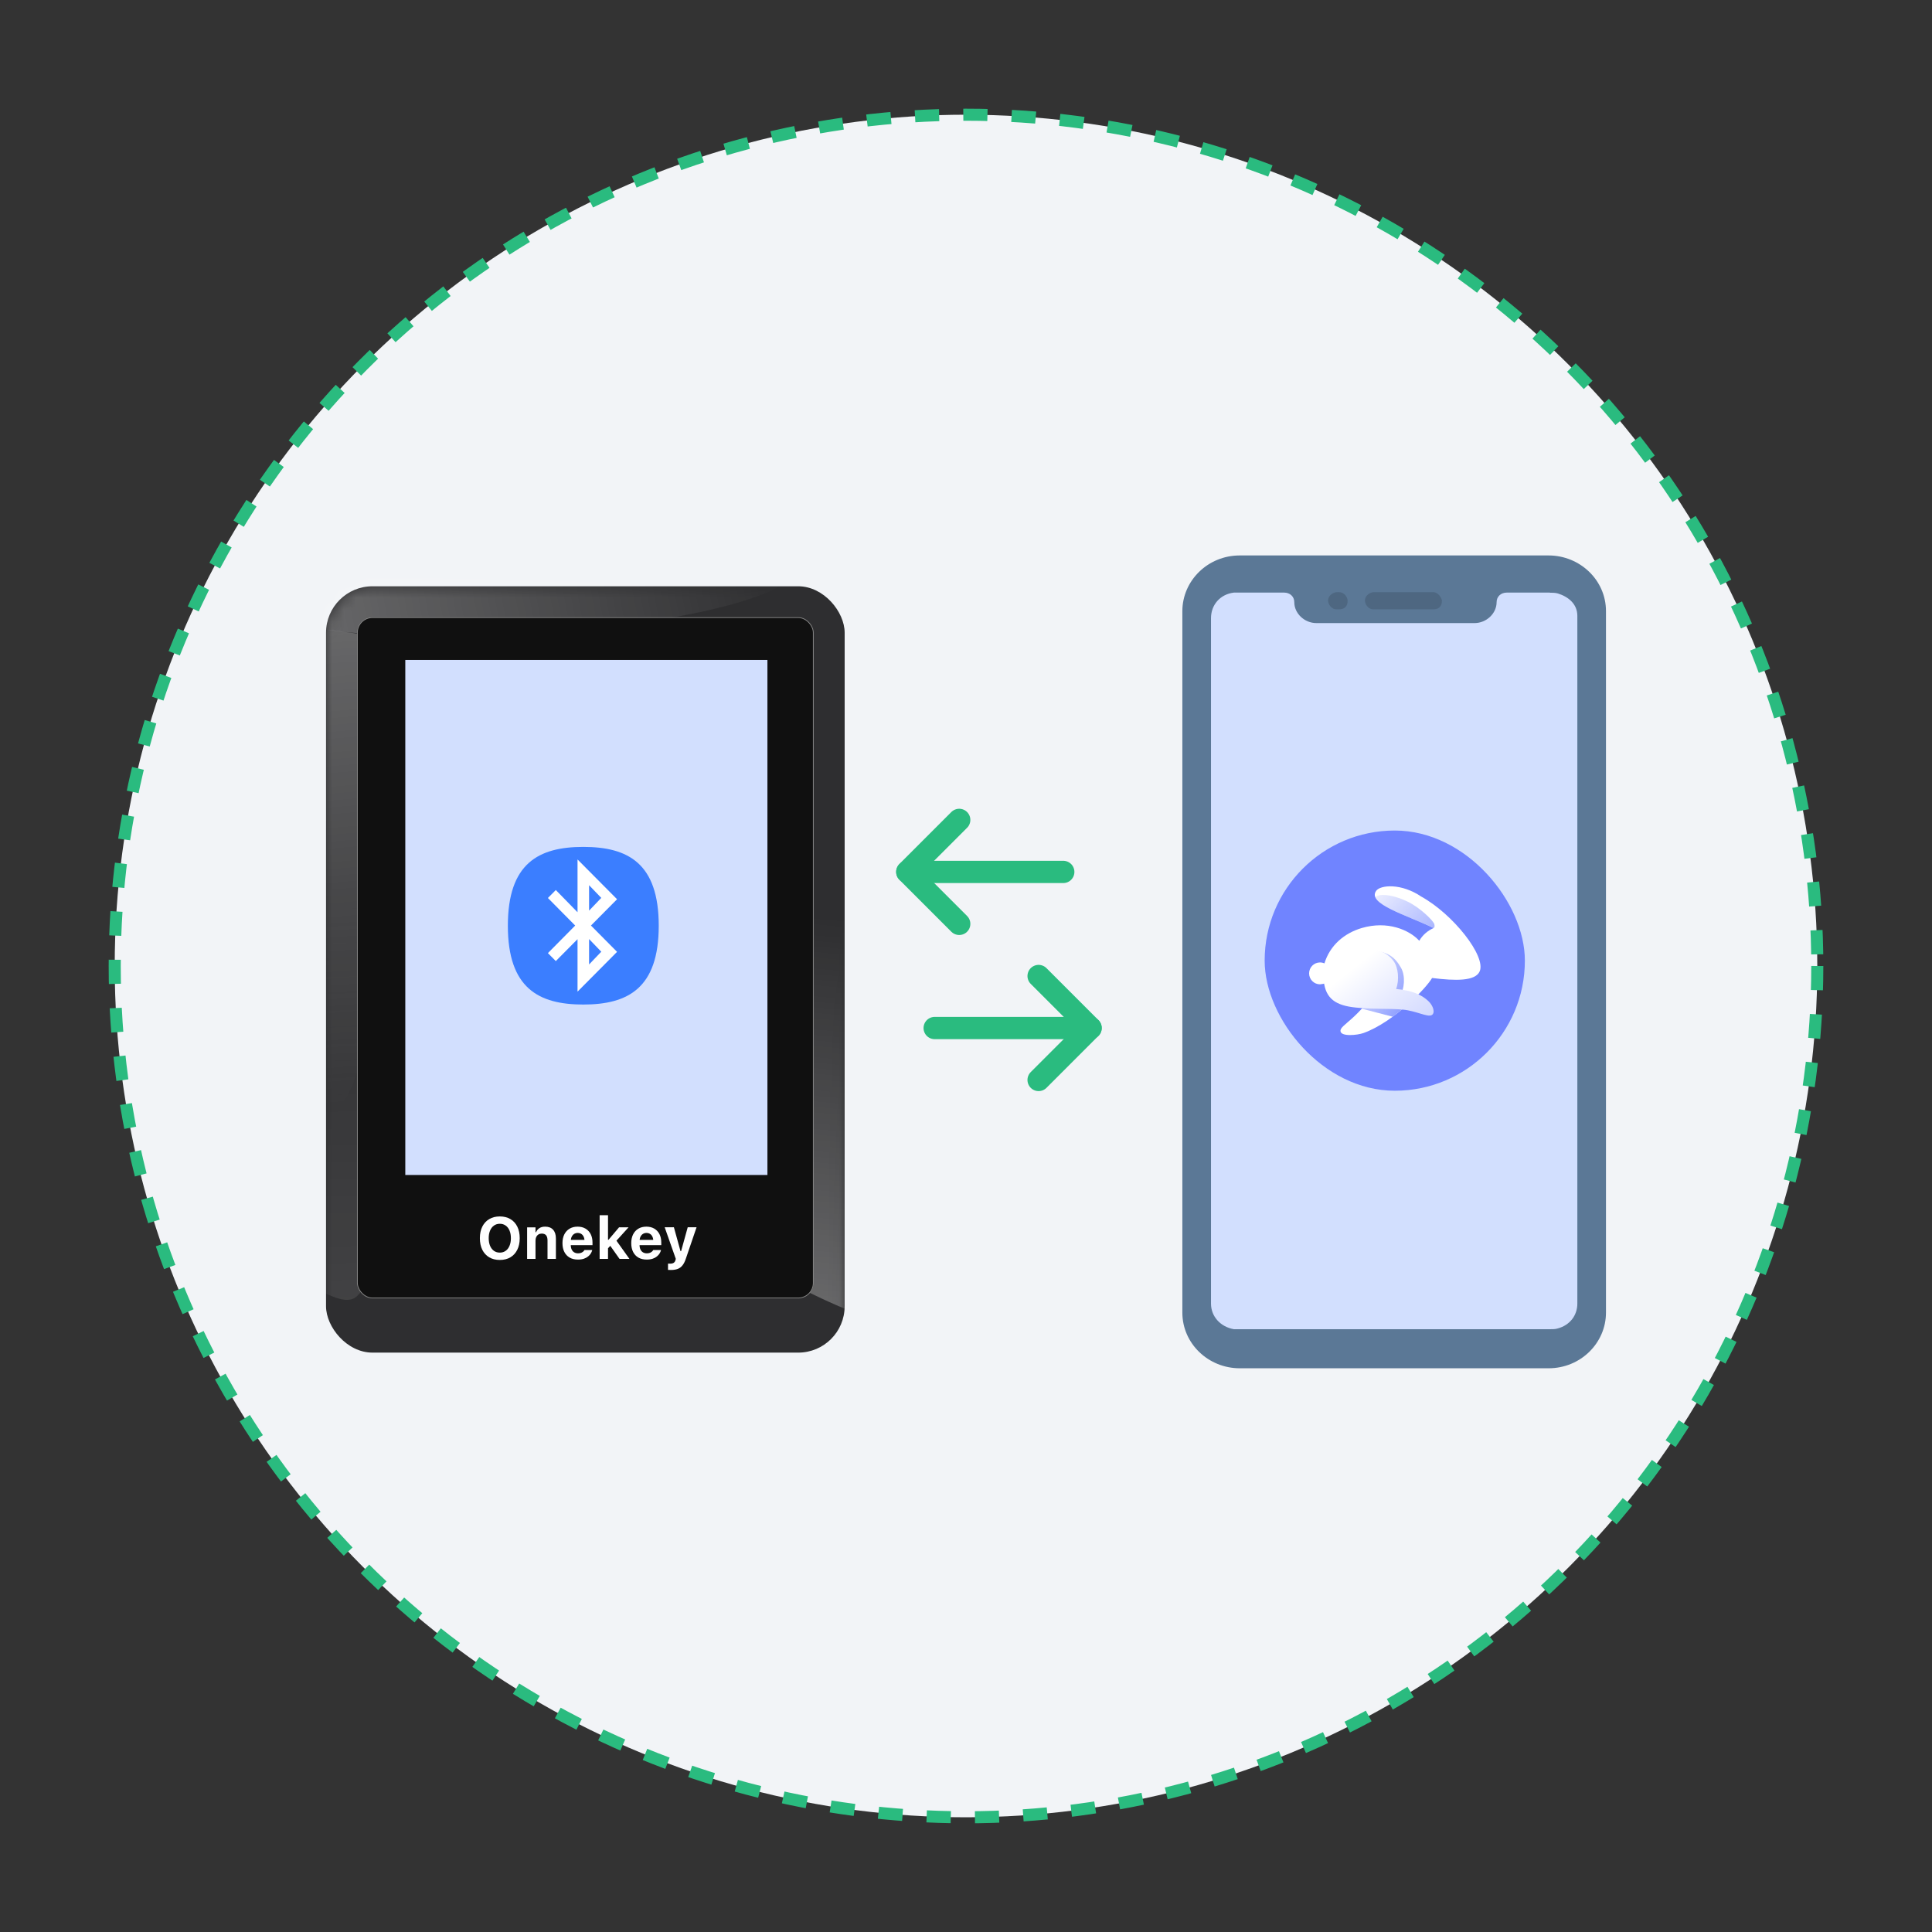 <svg width="160" height="160" viewBox="0 0 160 160" fill="none" xmlns="http://www.w3.org/2000/svg">
<rect x="0" y="0" width="160" height="160" fill="#333333" stroke="none"/>
<circle cx="80" cy="80" r="70.5" fill="#F2F4F7" stroke="#2ABB7F" stroke-dasharray="2 2"/>
<mask id="mask0_6151_210103" style="mask-type:alpha" maskUnits="userSpaceOnUse" x="10" y="10" width="140" height="140">
<circle cx="80" cy="80" r="70" fill="#F2F4F7"/>
</mask>
<g mask="url(#mask0_6151_210103)">
<path d="M128.248 46C130.834 46 133 48.034 133 50.61V108.705C133 111.214 130.903 113.315 128.248 113.315H102.67C100.084 113.315 97.918 111.281 97.918 108.705V50.61C97.918 48.102 100.014 46 102.67 46H128.248Z" fill="#5B7896"/>
<path d="M130.629 51.003V107.955C130.629 108.952 129.996 109.749 129.01 110.015C128.799 110.081 128.588 110.081 128.306 110.081H102.541C102.401 110.081 102.26 110.081 102.189 110.081C101.063 109.882 100.289 109.018 100.289 107.955V51.203C100.289 50.073 101.063 49.209 102.189 49.076C102.33 49.076 102.401 49.076 102.541 49.076H106.343C106.836 49.076 107.188 49.408 107.188 49.874C107.188 50.804 108.032 51.601 109.018 51.601H122.111C123.097 51.601 123.942 50.804 123.942 49.874C123.942 49.408 124.294 49.076 124.786 49.076H128.377L128.321 49.085C128.533 49.085 128.814 49.085 129.025 49.151C129.87 49.417 130.629 50.007 130.629 51.003Z" fill="#D2DFFE"/>
<rect x="104.734" y="68.781" width="21.549" height="21.549" rx="10.774" fill="#7084FF"/>
<path d="M122.538 80.449C123.095 79.199 120.339 75.708 117.706 74.253C116.046 73.126 114.317 73.281 113.966 73.776C113.198 74.862 116.512 75.782 118.728 76.856C118.252 77.063 117.803 77.436 117.539 77.912C116.712 77.007 114.899 76.228 112.771 76.856C111.337 77.279 110.145 78.276 109.684 79.783C109.572 79.733 109.448 79.705 109.318 79.705C108.819 79.705 108.415 80.111 108.415 80.611C108.415 81.111 108.819 81.517 109.318 81.517C109.41 81.517 109.699 81.454 109.699 81.454L114.317 81.488C112.47 84.427 111.011 84.857 111.011 85.366C111.011 85.875 112.407 85.737 112.931 85.547C115.441 84.639 118.137 81.807 118.599 80.992C120.542 81.235 122.174 81.264 122.538 80.449Z" fill="url(#paint0_linear_6151_210103)"/>
<path fill-rule="evenodd" clip-rule="evenodd" d="M118.67 76.826C118.689 76.835 118.708 76.843 118.727 76.851C118.83 76.811 118.813 76.658 118.785 76.539C118.72 76.264 117.602 75.156 116.551 74.659C115.119 73.982 114.064 74.018 113.909 74.33C114.198 74.931 115.552 75.495 116.966 76.083C117.547 76.325 118.138 76.572 118.67 76.826Z" fill="url(#paint1_linear_6151_210103)"/>
<path fill-rule="evenodd" clip-rule="evenodd" d="M116.913 82.889C116.623 82.778 116.295 82.675 115.922 82.583C116.319 81.871 116.402 80.817 116.027 80.151C115.502 79.216 114.843 78.719 113.31 78.719C112.467 78.719 110.197 79.004 110.157 80.905C110.153 81.105 110.157 81.289 110.172 81.457L114.316 81.488C113.758 82.376 113.236 83.035 112.778 83.536C113.327 83.677 113.78 83.796 114.196 83.905C114.593 84.008 114.956 84.103 115.335 84.201C115.907 83.783 116.444 83.327 116.913 82.889Z" fill="url(#paint2_linear_6151_210103)"/>
<path d="M109.629 81.264C109.798 82.709 110.616 83.275 112.287 83.442C113.959 83.609 114.917 83.497 116.194 83.614C117.26 83.711 118.212 84.256 118.565 84.068C118.882 83.898 118.705 83.286 118.279 82.893C117.728 82.383 116.965 82.029 115.623 81.904C115.891 81.169 115.816 80.138 115.4 79.578C114.799 78.767 113.691 78.4 112.287 78.561C110.821 78.728 109.416 79.452 109.629 81.264Z" fill="url(#paint3_linear_6151_210103)"/>
<path d="M118.705 50.462H113.747C113.241 50.462 113.039 49.955 113.039 49.752C113.039 49.246 113.545 49.043 113.747 49.043H118.705C119.11 49.043 119.413 49.55 119.413 49.752C119.413 50.259 119.11 50.462 118.705 50.462Z" fill="#4E6781"/>
<path d="M110.897 50.462H110.695C110.189 50.462 109.987 49.955 109.987 49.752C109.987 49.246 110.492 49.043 110.695 49.043H110.897C111.403 49.043 111.605 49.55 111.605 49.752C111.605 50.259 111.302 50.462 110.897 50.462Z" fill="#4E6781"/>
<path d="M90.318 85.137L77.406 85.137" stroke="#2ABB7F" stroke-width="1.845" stroke-linecap="round" stroke-linejoin="round"/>
<path d="M86.013 80.829L90.317 85.133L86.013 89.438" stroke="#2ABB7F" stroke-width="1.845" stroke-linecap="round" stroke-linejoin="round"/>
<path d="M75.142 72.209L88.055 72.209" stroke="#2ABB7F" stroke-width="1.845" stroke-linecap="round" stroke-linejoin="round"/>
<path d="M79.438 67.901L75.134 72.206L79.438 76.51" stroke="#2ABB7F" stroke-width="1.845" stroke-linecap="round" stroke-linejoin="round"/>
<rect x="27" y="48.553" width="42.951" height="63.465" rx="3.846" fill="#2E2E30"/>
<mask id="mask1_6151_210103" style="mask-type:alpha" maskUnits="userSpaceOnUse" x="27" y="48" width="43" height="65">
<rect x="27" y="48.547" width="42.951" height="63.465" rx="3.846" fill="#2E2E30"/>
</mask>
<g mask="url(#mask1_6151_210103)">
<path opacity="0.3" d="M78.231 92.865C77.32 98.959 78.215 107.332 75.301 109.466C74.064 110.372 69.068 108.006 68.028 107.529C57.009 102.469 65.076 99.773 66.373 91.093C67.671 82.413 63.803 73.87 67.078 74.359C70.352 74.848 79.528 84.185 78.231 92.865Z" fill="url(#paint4_linear_6151_210103)"/>
<path opacity="0.1" d="M33.617 90.687C33.463 96.969 32.199 104.809 29.57 107.337C28.454 108.41 26.069 106.383 25.082 106.359C21.773 106.278 21.413 99.343 21.631 90.395C21.849 81.447 24.709 74.259 28.019 74.34C31.329 74.42 33.835 81.739 33.617 90.687Z" fill="url(#paint5_linear_6151_210103)"/>
<path opacity="0.3" d="M46.232 52.283C38.573 52.845 29.942 52.91 24.756 51.748C23.367 51.178 26.56 49.31 26.516 48.706C26.367 46.676 34.783 45.733 45.693 44.933C56.602 44.133 65.567 45.13 65.716 47.16C65.864 49.19 57.141 51.483 46.232 52.283Z" fill="url(#paint6_linear_6151_210103)"/>
<path opacity="0.3" d="M24.377 71.974C24.603 64.297 21.804 54.871 23.474 51.751C23.474 51.754 29.885 52.395 30.847 52.715C32.881 52.775 32.066 61.257 31.744 72.19C31.423 83.124 29.513 91.94 27.478 91.88C25.444 91.82 24.055 82.908 24.377 71.974Z" fill="url(#paint7_linear_6151_210103)"/>
</g>
<rect x="29.564" y="51.113" width="37.823" height="56.414" rx="1.282" fill="#101010"/>
<rect x="29.596" y="51.145" width="37.759" height="56.349" rx="1.25" stroke="white" stroke-opacity="0.5" stroke-width="0.064"/>
<rect x="33.565" y="54.654" width="29.99" height="42.653" fill="#D2DFFE"/>
<path d="M48.307 83.192C52.005 83.192 54.554 81.837 54.554 76.664C54.554 71.49 52.005 70.137 48.307 70.137C44.609 70.137 42.059 71.49 42.059 76.664C42.059 81.837 44.609 83.192 48.307 83.192Z" fill="#3B7EFF"/>
<path d="M51.102 74.471L47.829 71.176V75.549L46.03 73.708L45.376 74.368L47.634 76.65L45.376 78.932L46.029 79.592L47.829 77.778V82.123L51.102 78.828L48.941 76.649L51.102 74.471ZM48.785 73.31L49.795 74.359L48.785 75.415V73.31ZM49.795 78.817L48.785 79.873V77.768L49.795 78.817Z" fill="white"/>
<path d="M55.572 105.174C55.532 105.174 55.491 105.173 55.448 105.171C55.405 105.17 55.363 105.168 55.322 105.167V104.644C55.346 104.647 55.374 104.649 55.405 104.649C55.439 104.65 55.471 104.651 55.503 104.651C55.626 104.651 55.724 104.627 55.797 104.578C55.87 104.528 55.918 104.453 55.942 104.352L55.966 104.252L55.047 101.637H55.809L56.434 103.893L56.275 103.618H56.481L56.329 103.893L56.954 101.637H57.686L56.795 104.25C56.719 104.479 56.626 104.662 56.517 104.796C56.409 104.932 56.279 105.029 56.125 105.086C55.971 105.145 55.787 105.174 55.572 105.174Z" fill="white"/>
<path d="M53.555 104.313C53.291 104.313 53.063 104.258 52.871 104.149C52.681 104.038 52.534 103.881 52.431 103.679C52.329 103.476 52.277 103.235 52.277 102.954V102.952C52.277 102.675 52.328 102.434 52.429 102.23C52.532 102.025 52.677 101.867 52.864 101.755C53.052 101.642 53.273 101.586 53.527 101.586C53.782 101.586 54.002 101.641 54.187 101.75C54.372 101.859 54.515 102.012 54.615 102.208C54.714 102.405 54.764 102.635 54.764 102.9V103.116H52.624V102.681H54.432L54.106 103.092V102.814C54.106 102.657 54.082 102.527 54.033 102.422C53.985 102.318 53.919 102.239 53.833 102.187C53.749 102.133 53.651 102.106 53.538 102.106C53.428 102.106 53.329 102.134 53.242 102.189C53.156 102.243 53.088 102.323 53.037 102.429C52.988 102.534 52.964 102.662 52.964 102.814V103.094C52.964 103.242 52.988 103.368 53.037 103.472C53.086 103.577 53.156 103.657 53.246 103.712C53.337 103.767 53.444 103.795 53.569 103.795C53.671 103.795 53.757 103.78 53.828 103.75C53.9 103.72 53.957 103.685 53.999 103.645C54.044 103.604 54.074 103.567 54.09 103.534L54.097 103.52H54.743L54.738 103.543C54.718 103.626 54.68 103.712 54.627 103.802C54.573 103.891 54.498 103.974 54.403 104.052C54.31 104.129 54.193 104.193 54.052 104.242C53.912 104.289 53.747 104.313 53.555 104.313Z" fill="white"/>
<path d="M49.659 104.254V100.639H50.353V104.254H49.659ZM51.305 104.254L50.502 103.119L51.02 102.703L52.125 104.254H51.305ZM50.305 103.428L50.282 102.672H50.396L51.27 101.639H52.056L50.98 102.827L50.609 103.104L50.305 103.428Z" fill="white"/>
<path d="M47.859 104.313C47.595 104.313 47.367 104.258 47.175 104.149C46.985 104.038 46.838 103.881 46.736 103.679C46.633 103.476 46.581 103.235 46.581 102.954V102.952C46.581 102.675 46.632 102.434 46.733 102.23C46.836 102.025 46.981 101.867 47.168 101.755C47.356 101.642 47.577 101.586 47.831 101.586C48.086 101.586 48.306 101.641 48.491 101.75C48.676 101.859 48.819 102.012 48.919 102.208C49.018 102.405 49.068 102.635 49.068 102.9V103.116H46.928V102.681H48.736L48.41 103.092V102.814C48.41 102.657 48.386 102.527 48.337 102.422C48.289 102.318 48.222 102.239 48.137 102.187C48.053 102.133 47.955 102.106 47.842 102.106C47.732 102.106 47.633 102.134 47.545 102.189C47.46 102.243 47.392 102.323 47.341 102.429C47.292 102.534 47.268 102.662 47.268 102.814V103.094C47.268 103.242 47.292 103.368 47.341 103.472C47.39 103.577 47.46 103.657 47.55 103.712C47.641 103.767 47.748 103.795 47.873 103.795C47.975 103.795 48.061 103.78 48.132 103.75C48.203 103.72 48.261 103.685 48.303 103.645C48.348 103.604 48.378 103.567 48.394 103.534L48.401 103.52H49.047L49.042 103.543C49.022 103.626 48.984 103.712 48.93 103.802C48.877 103.891 48.802 103.974 48.707 104.052C48.614 104.129 48.496 104.193 48.355 104.242C48.216 104.289 48.051 104.313 47.859 104.313Z" fill="white"/>
<path d="M43.654 104.258V101.643H44.348V102.047H44.391C44.451 101.904 44.544 101.792 44.671 101.709C44.798 101.627 44.955 101.586 45.141 101.586C45.433 101.586 45.654 101.671 45.806 101.842C45.96 102.012 46.037 102.253 46.037 102.567V104.258H45.343V102.724C45.343 102.539 45.304 102.398 45.227 102.303C45.149 102.208 45.028 102.161 44.863 102.161C44.757 102.161 44.666 102.185 44.588 102.234C44.512 102.282 44.453 102.349 44.41 102.436C44.368 102.523 44.348 102.626 44.348 102.745V104.258H43.654Z" fill="white"/>
<path d="M41.393 104.344C41.054 104.344 40.761 104.271 40.514 104.125C40.267 103.978 40.076 103.77 39.941 103.501C39.808 103.231 39.742 102.912 39.742 102.543V102.538C39.742 102.168 39.809 101.849 39.944 101.581C40.08 101.312 40.271 101.104 40.519 100.959C40.766 100.813 41.057 100.74 41.393 100.74C41.73 100.74 42.021 100.813 42.267 100.959C42.514 101.104 42.705 101.312 42.839 101.581C42.974 101.85 43.041 102.169 43.041 102.538V102.543C43.041 102.912 42.974 103.231 42.839 103.501C42.706 103.77 42.516 103.978 42.269 104.125C42.022 104.271 41.73 104.344 41.393 104.344ZM41.393 103.736C41.578 103.736 41.739 103.687 41.877 103.588C42.015 103.49 42.121 103.352 42.196 103.173C42.272 102.994 42.31 102.784 42.31 102.543V102.538C42.31 102.296 42.272 102.086 42.196 101.909C42.121 101.73 42.015 101.592 41.877 101.496C41.739 101.397 41.578 101.348 41.393 101.348C41.207 101.348 41.046 101.397 40.908 101.496C40.77 101.592 40.663 101.73 40.587 101.909C40.511 102.086 40.473 102.296 40.473 102.538V102.543C40.473 102.784 40.511 102.994 40.585 103.173C40.661 103.352 40.767 103.49 40.903 103.588C41.041 103.687 41.204 103.736 41.393 103.736Z" fill="white"/>
</g>
<defs>
<linearGradient id="paint0_linear_6151_210103" x1="112.604" y1="79.342" x2="122.422" y2="82.117" gradientUnits="userSpaceOnUse">
<stop stop-color="white"/>
<stop offset="1" stop-color="white"/>
</linearGradient>
<linearGradient id="paint1_linear_6151_210103" x1="120.764" y1="79.15" x2="113.659" y2="72.052" gradientUnits="userSpaceOnUse">
<stop stop-color="#8697FF"/>
<stop offset="1" stop-color="#8697FF" stop-opacity="0"/>
</linearGradient>
<linearGradient id="paint2_linear_6151_210103" x1="117.11" y1="83.137" x2="110.295" y2="79.231" gradientUnits="userSpaceOnUse">
<stop stop-color="#8697FF"/>
<stop offset="1" stop-color="#8697FF" stop-opacity="0"/>
</linearGradient>
<linearGradient id="paint3_linear_6151_210103" x1="113.189" y1="79.271" x2="117.806" y2="85.117" gradientUnits="userSpaceOnUse">
<stop stop-color="white"/>
<stop offset="0.984" stop-color="#D1D8FF"/>
</linearGradient>
<linearGradient id="paint4_linear_6151_210103" x1="74.257" y1="76.489" x2="71.029" y2="111.24" gradientUnits="userSpaceOnUse">
<stop stop-color="white" stop-opacity="0"/>
<stop offset="1" stop-color="white"/>
</linearGradient>
<linearGradient id="paint5_linear_6151_210103" x1="27.656" y1="74.62" x2="28.81" y2="110.191" gradientUnits="userSpaceOnUse">
<stop stop-color="white" stop-opacity="0"/>
<stop offset="1" stop-color="white"/>
</linearGradient>
<linearGradient id="paint6_linear_6151_210103" x1="65.546" y1="46.952" x2="23.002" y2="54.95" gradientUnits="userSpaceOnUse">
<stop stop-color="white" stop-opacity="0"/>
<stop offset="1" stop-color="white"/>
</linearGradient>
<linearGradient id="paint7_linear_6151_210103" x1="27.708" y1="91.535" x2="24.11" y2="48.395" gradientUnits="userSpaceOnUse">
<stop stop-color="white" stop-opacity="0"/>
<stop offset="1" stop-color="white"/>
</linearGradient>
</defs>
</svg>
